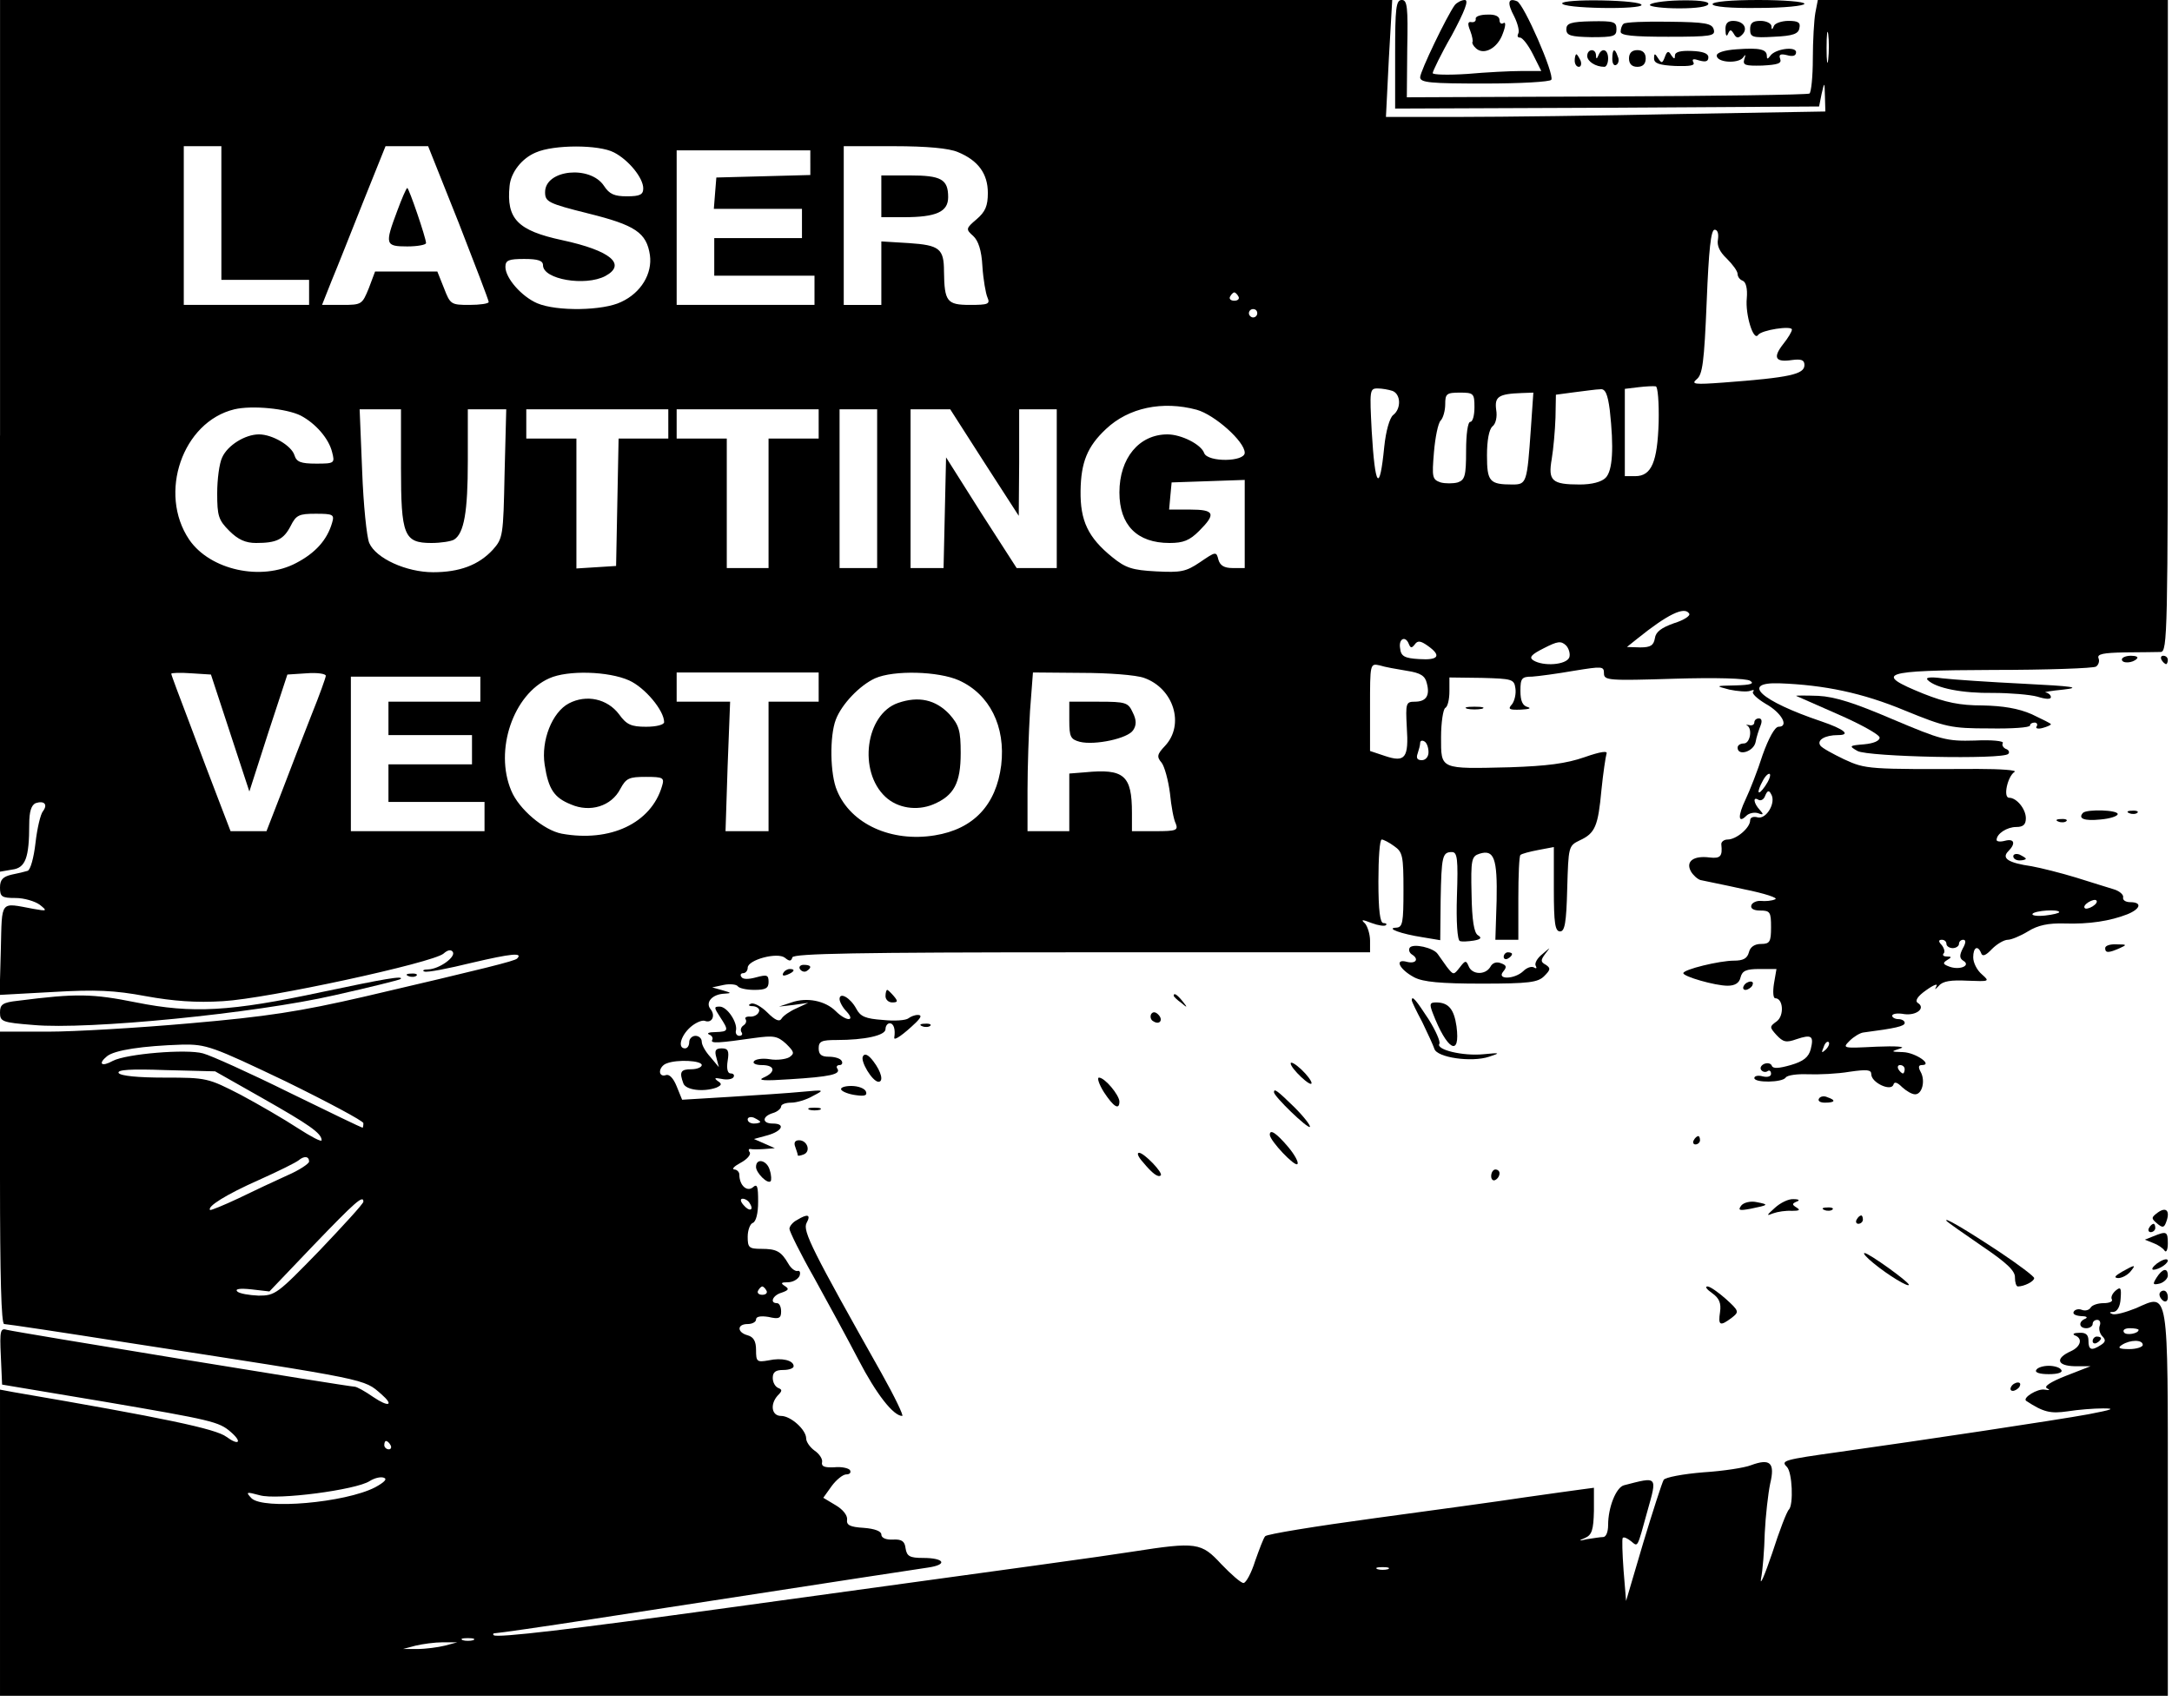 <?xml version="1.0" standalone="no"?>
<!DOCTYPE svg PUBLIC "-//W3C//DTD SVG 20010904//EN"
 "http://www.w3.org/TR/2001/REC-SVG-20010904/DTD/svg10.dtd">
<svg version="1.0" xmlns="http://www.w3.org/2000/svg"
 width="520pt" height="409pt" viewBox="0 0 520 409"
 preserveAspectRatio="xMidYMid meet">

<g transform="translate(0,409) scale(0.1,-0.1)"
fill="#000000" stroke="none">
<path d="M0 3047 l0 -1044 29 5 c32 4 41 28 41 109 0 30 5 45 15 50 21 7 30
-3 18 -19 -6 -7 -14 -41 -18 -76 -4 -35 -12 -65 -19 -67 -6 -2 -23 -6 -38 -9
-21 -5 -28 -12 -28 -31 0 -22 4 -25 38 -25 20 0 46 -8 57 -16 19 -15 18 -16
-15 -10 -81 15 -75 23 -78 -97 l-3 -109 128 7 c102 6 147 4 222 -10 66 -12
121 -16 185 -12 106 6 503 92 528 114 10 9 18 10 22 4 8 -12 -32 -41 -59 -42
-11 0 -15 -3 -9 -5 6 -3 57 7 114 21 94 22 123 25 108 10 -6 -6 -74 -23 -365
-91 -156 -36 -234 -48 -418 -64 -124 -11 -277 -20 -340 -20 l-115 0 0 -350 c0
-236 3 -350 10 -350 6 0 140 -20 298 -45 583 -90 562 -86 605 -123 31 -27 18
-32 -19 -7 -20 14 -40 25 -45 25 -15 0 -814 131 -832 136 -16 5 -18 -1 -15
-63 l3 -68 245 -41 c258 -44 274 -48 302 -72 29 -25 20 -34 -10 -12 -25 19
-148 45 -510 107 l-32 6 0 -367 0 -366 2595 0 2595 0 0 457 c0 525 3 506 -76
471 -25 -10 -50 -17 -57 -14 -8 3 -7 5 3 5 9 1 16 13 17 32 2 26 0 29 -12 19
-8 -7 -12 -16 -9 -21 3 -5 -6 -9 -20 -9 -14 0 -28 -5 -31 -11 -4 -6 -13 -8
-21 -5 -7 3 -16 1 -19 -4 -4 -6 4 -10 17 -11 13 0 17 -3 11 -6 -18 -7 -16 -23
2 -23 8 0 15 5 15 10 0 6 5 10 11 10 6 0 9 -6 6 -14 -3 -7 0 -19 6 -25 9 -9 8
-14 -3 -21 -23 -15 -30 -12 -30 10 0 14 -6 20 -22 19 -13 0 -17 -3 -11 -6 20
-7 15 -27 -9 -38 -38 -17 -34 -35 9 -36 l38 0 -59 -23 c-38 -15 -54 -26 -45
-30 8 -4 6 -5 -6 -3 -17 3 -54 -20 -44 -27 41 -27 58 -31 99 -25 25 4 63 7 85
7 31 0 22 -3 -35 -14 -76 -14 -396 -62 -595 -90 -136 -19 -142 -21 -127 -36
13 -13 16 -90 5 -102 -5 -4 -23 -51 -40 -104 -18 -53 -30 -81 -27 -62 4 19 8
69 9 110 2 41 8 94 13 118 12 50 0 61 -46 44 -15 -6 -66 -14 -114 -17 -49 -4
-91 -12 -95 -18 -4 -7 -26 -75 -49 -151 l-41 -139 -6 73 c-3 41 -4 76 -2 78 3
3 11 -1 20 -8 17 -14 14 -18 39 72 24 85 25 83 -56 62 -19 -5 -38 -53 -38 -95
0 -17 -5 -29 -12 -29 -7 0 -24 -3 -38 -5 -21 -5 -22 -4 -5 3 16 7 20 19 21 65
l0 55 -30 -4 c-17 -2 -78 -11 -136 -19 -58 -9 -220 -31 -360 -50 -140 -19
-257 -38 -261 -43 -4 -4 -14 -31 -24 -59 -9 -29 -22 -53 -28 -53 -6 0 -29 20
-53 45 -48 52 -59 54 -213 30 -90 -14 -217 -31 -966 -134 -377 -52 -556 -73
-563 -66 -3 3 -1 5 5 5 6 0 111 15 234 34 668 103 767 118 801 123 48 7 39 23
-12 23 -32 0 -39 4 -42 23 -2 17 -9 22 -30 21 -17 -1 -28 4 -28 12 0 8 -16 14
-42 16 -34 2 -42 7 -40 20 1 10 -10 24 -27 34 l-30 18 20 28 c11 15 27 28 35
28 8 0 12 4 9 10 -3 5 -21 9 -38 7 -23 -1 -31 2 -29 12 2 7 -6 20 -18 28 -11
8 -20 21 -20 29 0 21 -37 54 -60 54 -23 0 -27 28 -8 49 11 11 11 14 1 18 -7 3
-13 13 -13 24 0 14 7 19 25 19 14 0 25 4 25 9 0 14 -28 21 -60 14 -28 -5 -30
-3 -30 25 0 21 -6 31 -20 35 -26 7 -26 27 0 27 11 0 20 5 20 11 0 7 11 9 30 6
25 -6 30 -3 30 13 0 11 -4 20 -10 20 -18 0 -10 19 11 25 17 6 19 9 8 16 -11 7
-9 9 7 9 12 0 24 7 28 15 3 8 1 14 -5 12 -6 -1 -16 7 -22 18 -17 29 -28 35
-64 35 -30 0 -33 3 -33 29 0 16 6 31 12 33 8 3 13 23 13 51 0 37 -2 44 -13 34
-14 -11 -32 5 -32 31 0 6 -6 12 -12 12 -7 1 0 8 15 16 15 8 25 19 22 25 -4 5
-3 9 2 8 4 -1 19 -1 33 0 l25 2 -25 11 -25 11 33 9 c35 10 43 28 12 28 -26 0
-26 17 0 25 11 3 20 11 20 16 0 5 11 9 24 9 13 0 37 7 52 16 29 15 28 15 -26
10 -30 -3 -107 -8 -171 -12 l-116 -7 -13 32 c-8 20 -18 30 -26 27 -8 -3 -14 1
-14 8 0 8 7 17 16 20 25 10 84 7 84 -4 0 -5 -11 -10 -25 -10 -26 0 -29 -7 -19
-34 6 -16 48 -21 79 -10 13 6 14 9 3 16 -9 7 -7 8 9 5 13 -3 26 -1 29 4 3 5 0
9 -7 9 -7 0 -10 11 -7 30 4 24 1 30 -14 30 -15 0 -18 -5 -13 -22 l6 -23 -20
24 c-12 13 -21 29 -21 37 0 8 -7 14 -15 14 -8 0 -15 -7 -15 -15 0 -8 -4 -15
-10 -15 -18 0 -11 29 12 50 12 11 28 18 35 16 17 -7 27 12 14 28 -13 16 4 36
34 37 17 1 16 2 -5 8 l-25 7 28 6 c15 3 30 1 33 -3 3 -5 21 -9 40 -9 27 0 34
4 34 19 0 17 -4 18 -30 11 -18 -5 -32 -5 -35 1 -4 5 -1 9 4 9 6 0 11 6 11 13
0 19 71 38 89 24 11 -9 15 -9 18 1 4 9 151 12 694 12 l689 0 0 28 c0 15 -6 34
-12 41 -11 10 -7 10 16 1 16 -6 31 -8 34 -5 3 3 0 5 -6 5 -8 0 -12 30 -12 100
0 55 3 100 8 100 4 0 18 -7 30 -16 20 -14 22 -23 22 -105 0 -78 -2 -89 -17
-90 -27 -1 11 -15 63 -23 l42 -7 1 97 c2 104 4 114 27 114 13 0 15 -17 12
-105 -2 -61 1 -106 7 -108 5 -2 20 -1 33 1 18 3 20 7 10 13 -9 6 -14 35 -15
98 -2 83 0 91 19 97 35 11 43 -11 41 -112 l-3 -94 28 0 27 0 0 99 c0 55 2 102
5 104 3 3 22 8 43 12 l37 7 0 -101 c0 -82 3 -101 15 -101 11 0 15 20 17 102 3
101 3 103 30 116 37 17 44 34 52 121 4 40 10 79 12 86 4 8 -13 6 -53 -8 -43
-15 -89 -21 -178 -24 -169 -4 -165 -6 -165 72 0 35 5 67 10 70 6 3 10 21 10
40 l0 33 78 -1 c72 -2 77 -3 80 -25 2 -13 -2 -30 -8 -38 -11 -12 -7 -14 21
-13 19 1 26 3 17 6 -13 3 -18 15 -18 39 0 30 3 34 28 34 15 1 60 7 100 14 68
11 72 11 72 -6 0 -17 10 -18 168 -13 99 3 173 1 182 -5 11 -7 1 -10 -35 -11
-49 -1 -49 -1 -15 -10 19 -4 42 -6 50 -3 8 3 11 2 7 -2 -4 -4 10 -17 30 -29
38 -21 57 -55 31 -55 -9 0 -24 -28 -38 -67 -12 -38 -31 -86 -41 -107 -19 -40
-18 -59 2 -39 6 6 19 9 28 6 13 -5 14 -3 4 8 -15 16 -17 33 -3 24 6 -3 13 1
16 10 5 12 9 14 14 4 13 -20 -11 -61 -32 -56 -10 3 -18 0 -18 -7 0 -18 -33
-46 -54 -46 -9 0 -16 -6 -15 -12 3 -28 -2 -34 -28 -31 -38 5 -58 -9 -45 -33 5
-9 16 -19 23 -21 8 -2 55 -11 104 -22 50 -10 83 -21 75 -24 -8 -4 -24 -5 -34
-4 -10 1 -21 -4 -23 -10 -3 -8 5 -13 21 -13 24 0 26 -4 26 -40 0 -35 -3 -40
-24 -40 -15 0 -26 -7 -29 -20 -4 -15 -14 -20 -36 -20 -34 0 -121 -21 -121 -30
0 -8 76 -30 106 -30 17 0 28 6 31 20 4 16 14 20 45 20 l41 0 -6 -35 c-3 -19
-2 -35 3 -35 19 0 22 -41 4 -55 -18 -13 -18 -14 -1 -33 16 -17 23 -19 48 -10
36 12 42 8 34 -24 -5 -19 -17 -29 -48 -38 -28 -8 -42 -9 -45 -2 -2 6 -10 8
-18 5 -7 -3 -11 -9 -8 -14 3 -5 10 -7 15 -4 5 4 9 1 9 -6 0 -6 -8 -9 -20 -6
-11 3 -20 1 -20 -4 0 -12 67 -11 75 1 4 6 28 9 53 8 26 -1 71 1 100 6 42 6 52
5 52 -6 0 -20 47 -42 53 -25 2 8 9 6 21 -6 10 -9 23 -17 31 -17 17 0 25 33 13
54 -6 11 -5 16 3 16 28 0 -15 30 -45 31 -30 1 -30 1 -6 9 14 4 -10 6 -58 4
-80 -4 -82 -4 -64 14 10 10 25 19 33 20 77 10 99 15 99 23 0 5 -7 9 -15 9 -8
0 -15 4 -15 8 0 5 13 7 29 4 30 -4 52 15 32 27 -7 5 0 16 20 30 18 13 29 17
25 10 -5 -10 -4 -9 6 1 9 11 29 14 68 12 53 -2 54 -2 35 15 -12 10 -21 28 -21
41 0 24 11 30 19 10 3 -9 11 -6 26 10 12 12 29 22 38 22 8 0 30 9 48 20 24 15
49 20 87 19 60 -2 110 6 151 22 32 13 36 29 7 29 -11 0 -19 5 -17 12 1 6 -9
15 -23 19 -14 4 -54 17 -90 28 -36 11 -84 23 -106 27 -56 8 -73 19 -56 36 18
18 15 31 -8 25 -11 -3 -20 -2 -20 2 0 15 25 31 47 31 17 0 23 6 23 21 0 22
-22 49 -40 49 -15 0 -4 51 13 62 7 4 -33 7 -88 7 -263 -1 -268 -1 -320 23 -27
13 -53 27 -57 33 -9 13 11 25 42 25 32 0 16 14 -40 33 -145 49 -194 94 -100
91 108 -4 199 -23 300 -65 98 -40 111 -43 202 -43 54 -1 98 2 98 7 0 4 5 7 11
7 5 0 8 -4 5 -9 -4 -5 3 -7 14 -4 11 3 20 7 20 9 0 2 -21 12 -46 24 -32 14
-69 20 -118 21 -54 0 -88 7 -141 28 -121 49 -101 56 166 57 130 0 241 4 247 8
6 4 9 13 6 20 -4 10 11 13 63 14 37 0 76 1 86 1 16 1 17 45 17 781 l0 780
-419 0 -419 0 -6 -31 c-3 -17 -6 -67 -6 -110 0 -43 -4 -80 -8 -83 -5 -3 -223
-6 -486 -7 l-478 -2 1 117 c2 99 0 116 -13 116 -14 0 -16 -19 -16 -130 l0
-130 507 2 508 3 6 30 c7 30 7 30 8 -6 l1 -36 -347 -6 c-190 -4 -427 -7 -526
-7 l-179 0 7 140 8 140 -1667 0 -1666 0 0 -1043z m4377 901 c-2 -18 -4 -6 -4
27 0 33 2 48 4 33 2 -15 2 -42 0 -60z m-3847 -368 l0 -160 105 0 105 0 0 -30
0 -30 -150 0 -150 0 0 190 0 190 45 0 45 0 0 -160z m568 -23 c39 -100 72 -186
72 -190 0 -4 -21 -7 -46 -7 -44 0 -46 1 -61 40 l-16 40 -74 0 -75 0 -15 -40
c-16 -39 -17 -40 -64 -40 l-48 0 23 58 c13 31 47 117 76 190 l53 132 51 0 51
0 73 -183z m372 168 c35 -18 70 -61 70 -86 0 -15 -8 -19 -39 -19 -30 0 -42 5
-55 25 -33 50 -141 39 -141 -15 0 -23 7 -27 103 -51 113 -28 140 -46 148 -100
6 -44 -21 -90 -69 -112 -43 -21 -154 -23 -201 -3 -37 16 -76 60 -76 87 0 16 8
19 45 19 33 0 45 -4 45 -15 0 -34 101 -51 149 -26 52 28 13 61 -103 86 -107
23 -134 51 -126 130 3 32 29 66 63 80 43 19 151 19 187 0z m823 1 c49 -20 72
-52 72 -98 0 -31 -6 -45 -27 -63 -26 -22 -26 -24 -8 -40 12 -11 20 -34 22 -73
2 -31 8 -65 12 -74 7 -16 2 -18 -42 -18 -55 0 -61 8 -62 80 0 55 -11 63 -84
68 l-66 4 0 -76 0 -76 -45 0 -45 0 0 190 0 190 120 0 c79 0 132 -5 153 -14z
m-353 -26 l0 -29 -112 -3 -113 -3 -3 -37 -3 -38 105 0 106 0 0 -35 0 -35 -105
0 -105 0 0 -45 0 -45 120 0 120 0 0 -35 0 -35 -165 0 -165 0 0 185 0 185 160
0 160 0 0 -30z m2173 -183 c-3 -15 4 -30 21 -46 14 -14 26 -30 26 -37 0 -7 6
-14 12 -16 8 -3 12 -19 10 -42 -4 -39 16 -104 27 -88 8 12 81 23 81 13 0 -5
-9 -20 -21 -35 -25 -32 -19 -44 21 -38 23 3 30 0 30 -12 0 -22 -34 -30 -195
-42 -68 -5 -77 -4 -63 8 14 11 18 40 24 186 5 124 10 172 19 172 7 0 10 -9 8
-23z m-1148 -137 c3 -5 -1 -10 -10 -10 -9 0 -13 5 -10 10 3 6 8 10 10 10 2 0
7 -4 10 -10z m45 -40 c0 -5 -4 -10 -10 -10 -5 0 -10 5 -10 10 0 6 5 10 10 10
6 0 10 -4 10 -10z m961 -261 c-3 -95 -17 -129 -56 -129 l-25 0 0 104 0 105 33
4 c17 2 36 3 41 2 5 0 8 -39 7 -86z m-637 75 c20 -8 21 -43 1 -58 -8 -7 -17
-37 -21 -76 -11 -112 -22 -98 -30 38 -5 97 -5 102 14 102 11 0 27 -3 36 -6z
m520 -46 c10 -90 7 -145 -10 -162 -10 -10 -33 -16 -62 -16 -67 0 -76 9 -67 61
4 24 8 69 9 99 l1 55 45 6 c25 3 52 7 61 7 12 2 18 -11 23 -50z m-324 7 c0
-19 -4 -35 -10 -35 -6 0 -10 -30 -10 -69 0 -61 -3 -70 -20 -76 -11 -3 -30 -3
-41 0 -20 7 -21 12 -16 72 3 36 10 70 16 76 6 6 11 24 11 39 0 25 3 28 35 28
33 0 35 -2 35 -35z m135 -52 c-9 -129 -10 -133 -44 -133 -55 0 -61 7 -61 70 0
36 5 62 13 69 8 6 12 23 9 40 -4 31 5 38 61 40 l28 1 -6 -87z m-2945 32 c36
-19 67 -55 75 -87 7 -27 6 -28 -38 -28 -37 0 -47 4 -52 20 -7 23 -53 50 -85
50 -33 0 -75 -26 -88 -55 -7 -14 -12 -53 -12 -86 0 -54 3 -64 29 -90 21 -21
39 -29 64 -29 49 0 66 8 83 41 13 26 20 29 60 29 42 0 45 -2 39 -22 -12 -41
-40 -72 -86 -96 -83 -44 -206 -17 -256 56 -75 111 -16 282 108 312 42 10 125
2 159 -15z m2145 14 c43 -12 115 -76 115 -103 0 -22 -88 -23 -97 -1 -7 21 -55
45 -88 45 -68 0 -115 -57 -115 -139 0 -78 42 -121 120 -121 33 0 48 6 71 29
41 41 37 51 -22 51 l-50 0 3 33 3 32 88 3 87 3 0 -106 0 -105 -29 0 c-20 0
-30 6 -34 20 -5 20 -6 20 -44 -6 -34 -23 -46 -25 -105 -22 -57 3 -73 8 -105
34 -58 47 -77 87 -76 159 1 68 16 106 61 148 54 51 135 68 217 46z m-1905
-137 c0 -164 7 -182 73 -182 23 0 47 4 54 8 24 15 33 66 33 188 l0 124 46 0
46 0 -4 -154 c-3 -149 -4 -155 -28 -182 -34 -37 -80 -54 -143 -54 -64 0 -137
33 -153 70 -6 14 -14 91 -17 173 l-6 147 49 0 50 0 0 -138z m640 103 l0 -35
-60 0 -59 0 -3 -152 -3 -153 -47 -3 -48 -3 0 155 0 156 -60 0 -60 0 0 35 0 35
170 0 170 0 0 -35z m360 0 l0 -35 -60 0 -60 0 0 -155 0 -155 -50 0 -50 0 0
155 0 155 -60 0 -60 0 0 35 0 35 170 0 170 0 0 -35z m140 -155 l0 -190 -45 0
-45 0 0 190 0 190 45 0 45 0 0 -190z m257 62 l82 -127 1 128 0 127 45 0 45 0
0 -190 0 -190 -48 0 -48 0 -85 132 -84 133 -3 -133 -3 -132 -39 0 -40 0 0 190
0 190 48 0 47 0 82 -128z m1687 -361 c4 -5 -13 -16 -36 -23 -31 -11 -44 -21
-46 -36 -3 -17 -10 -22 -35 -22 l-32 1 25 20 c72 58 113 78 124 60z m-671 -73
c4 -10 7 -10 14 -1 7 10 14 9 31 -3 34 -24 26 -35 -20 -32 -36 2 -44 7 -46 26
-4 23 13 31 21 10z m384 -32 c-7 -18 -62 -22 -86 -7 -11 7 -5 14 25 29 33 17
41 18 53 7 7 -7 11 -21 8 -29z m-389 -32 c33 -5 44 -12 48 -30 8 -30 -2 -44
-29 -44 -21 0 -22 -4 -19 -61 5 -74 -4 -85 -52 -69 l-36 12 0 105 c0 104 0
105 23 100 12 -4 41 -9 65 -13z m-2817 -149 l46 -140 45 140 46 140 46 3 c25
2 46 -1 46 -6 0 -4 -15 -46 -34 -93 -18 -46 -50 -128 -70 -181 l-38 -98 -43 0
-43 0 -28 73 c-15 39 -47 123 -70 185 -24 63 -44 116 -44 119 0 2 21 3 48 1
l47 -3 46 -140z m955 126 c38 -17 84 -72 84 -100 0 -6 -18 -11 -43 -11 -36 0
-47 5 -65 30 -28 37 -78 48 -120 26 -40 -21 -67 -89 -58 -147 9 -59 23 -79 63
-95 46 -20 97 -4 118 37 14 26 21 29 61 29 42 0 45 -2 39 -22 -26 -89 -124
-135 -240 -114 -43 8 -103 59 -121 103 -41 97 5 231 91 269 44 20 142 17 191
-5z m454 -16 l0 -35 -60 0 -60 0 0 -155 0 -155 -51 0 -52 0 5 155 6 155 -64 0
-64 0 0 35 0 35 170 0 170 0 0 -35z m336 16 c73 -33 112 -110 101 -203 -12
-95 -66 -153 -159 -168 -104 -17 -201 27 -234 107 -17 39 -18 131 -3 170 14
37 57 82 94 99 45 20 152 17 201 -5z m443 6 c71 -25 98 -112 50 -163 -19 -20
-20 -26 -8 -40 7 -9 16 -42 20 -73 3 -31 9 -64 14 -73 6 -16 1 -18 -49 -18
l-56 0 0 44 c0 90 -19 106 -112 97 l-38 -3 0 -69 0 -69 -50 0 -50 0 0 98 c0
55 3 140 6 190 l7 92 116 -1 c64 0 131 -5 150 -12z m-1589 -27 l0 -30 -110 0
-110 0 0 -40 0 -40 100 0 100 0 0 -35 0 -35 -100 0 -100 0 0 -45 0 -45 115 0
115 0 0 -35 0 -35 -160 0 -160 0 0 185 0 185 155 0 155 0 0 -30z m2270 -151
c0 -11 -7 -19 -16 -19 -11 0 -14 5 -10 16 3 9 6 20 6 25 0 6 5 7 10 4 6 -3 10
-15 10 -26z m806 -81 c-18 -26 -22 -17 -5 14 6 11 13 17 16 15 3 -3 -2 -16
-11 -29z m784 -288 c-8 -5 -17 -7 -19 -4 -3 3 1 9 9 14 8 5 17 7 19 4 3 -3 -1
-9 -9 -14z m-80 -14 c0 -2 -15 -6 -34 -8 -19 -2 -32 0 -30 4 5 8 64 12 64 4z
m-270 -76 c0 -5 7 -10 15 -10 8 0 15 5 15 10 0 6 5 10 10 10 7 0 7 -7 -1 -21
-8 -16 -8 -23 1 -29 19 -11 -6 -23 -31 -15 -17 6 -19 9 -8 16 12 7 12 9 0 9
-8 0 -11 3 -8 7 4 3 2 12 -4 20 -9 9 -8 13 0 13 6 0 11 -4 11 -10z m-289 -253
c-10 -9 -11 -8 -5 6 3 10 9 15 12 12 3 -3 0 -11 -7 -18z m-3687 -76 c102 -50
186 -95 186 -100 0 -6 -1 -11 -2 -11 -2 0 -81 38 -175 84 -95 47 -188 89 -207
94 -39 11 -184 -1 -216 -18 -27 -15 -36 -7 -14 11 18 15 86 25 180 28 58 1 72
-4 248 -88z m3876 29 c0 -5 -2 -10 -4 -10 -3 0 -8 5 -11 10 -3 6 -1 10 4 10 6
0 11 -4 11 -10z m-3932 -69 c111 -63 142 -84 142 -101 0 -5 -26 9 -57 29 -32
21 -94 57 -137 80 -78 40 -81 41 -182 41 -63 0 -105 4 -110 11 -4 8 29 10 112
7 l119 -3 113 -64z m1192 -57 c0 -2 -7 -4 -15 -4 -8 0 -15 4 -15 10 0 5 7 7
15 4 8 -4 15 -8 15 -10z m-1080 -95 c0 -5 -24 -21 -52 -33 -29 -13 -82 -38
-117 -55 -36 -17 -66 -29 -68 -28 -8 8 38 37 117 72 47 21 89 42 95 47 13 11
25 10 25 -3z m130 -96 c0 -5 -48 -57 -105 -117 -101 -104 -106 -108 -146 -108
-23 1 -46 5 -51 10 -6 6 6 8 34 5 l43 -5 105 110 c100 104 120 122 120 105z
m925 -4 c11 -17 -1 -21 -15 -4 -8 9 -8 15 -2 15 6 0 14 -5 17 -11z m40 -209
c3 -5 -1 -10 -10 -10 -9 0 -13 5 -10 10 3 6 8 10 10 10 2 0 7 -4 10 -10z
m3285 -94 c0 -9 -30 -14 -35 -6 -4 6 3 10 14 10 12 0 21 -2 21 -4z m10 -36 c0
-5 -15 -10 -32 -10 -25 0 -29 3 -18 10 20 13 50 13 50 0z m-4195 -240 c3 -5 1
-10 -4 -10 -6 0 -11 5 -11 10 0 6 2 10 4 10 3 0 8 -4 11 -10z m-37 -101 c-72
-37 -268 -54 -296 -26 -14 15 -13 16 20 7 42 -12 231 13 263 34 11 7 26 11 34
8 9 -3 1 -11 -21 -23z m2425 -196 c-7 -2 -19 -2 -25 0 -7 3 -2 5 12 5 14 0 19
-2 13 -5z m-2190 -170 c-7 -2 -19 -2 -25 0 -7 3 -2 5 12 5 14 0 19 -2 13 -5z
m-68 -13 c-16 -4 -46 -8 -65 -8 l-35 0 30 8 c17 4 46 8 65 8 l35 0 -30 -8z"/>
<path d="M951 3585 c-30 -80 -29 -85 24 -85 25 0 45 4 45 8 0 12 -41 132 -45
132 -2 0 -13 -25 -24 -55z"/>
<path d="M2110 3620 l0 -50 54 0 c78 0 106 13 106 48 0 43 -17 52 -92 52 l-68
0 0 -50z"/>
<path d="M2150 2407 c-78 -27 -96 -164 -30 -225 29 -27 75 -34 114 -18 50 21
66 51 66 123 0 54 -4 67 -27 93 -33 35 -74 44 -123 27z"/>
<path d="M2560 2365 c0 -39 3 -45 25 -51 36 -9 116 8 128 28 8 12 8 24 -1 42
-11 24 -16 26 -82 26 l-70 0 0 -45z"/>
<path d="M3483 4078 c-19 -26 -83 -159 -83 -173 0 -13 25 -15 154 -15 85 0
157 4 160 9 8 13 -66 182 -82 188 -22 9 -24 -4 -7 -36 9 -18 13 -36 10 -41 -3
-6 -2 -10 4 -10 6 0 20 -18 31 -40 l20 -40 -47 0 c-27 0 -85 -3 -130 -7 -46
-3 -83 -2 -83 2 0 4 20 46 46 91 31 58 41 84 31 84 -8 0 -19 -6 -24 -12z"/>
<path d="M3740 4082 c0 -6 43 -10 95 -11 52 -1 95 2 95 7 0 6 -43 10 -95 11
-53 1 -95 -2 -95 -7z"/>
<path d="M3950 4078 c0 -4 32 -8 70 -8 42 0 70 4 70 11 0 6 -26 9 -70 8 -38
-1 -70 -6 -70 -11z"/>
<path d="M4100 4080 c0 -6 43 -10 110 -9 61 0 110 5 110 10 0 5 -49 9 -110 9
-66 0 -110 -4 -110 -10z"/>
<path d="M3533 4045 c1 -5 -3 -9 -10 -8 -9 2 -10 -4 -3 -21 5 -13 7 -26 5 -27
-1 -2 2 -9 9 -15 19 -17 52 1 64 36 7 18 7 28 2 25 -6 -4 -10 0 -10 7 0 9 -11
14 -29 13 -16 0 -29 -4 -28 -10z"/>
<path d="M3750 4020 c0 -15 10 -18 60 -19 53 0 60 2 60 19 0 18 -6 20 -60 19
-50 -1 -60 -5 -60 -19z"/>
<path d="M3887 4033 c-4 -3 -7 -12 -7 -19 0 -9 29 -12 114 -12 103 0 113 2
109 17 -4 15 -19 18 -107 19 -56 1 -106 -1 -109 -5z"/>
<path d="M4131 4018 c0 -13 3 -17 6 -9 5 11 7 11 14 0 6 -11 11 -11 20 -2 15
15 3 33 -22 33 -13 0 -19 -7 -18 -22z"/>
<path d="M4190 4020 c0 -19 5 -21 57 -18 46 2 59 7 61 21 3 13 -3 17 -26 17
-17 0 -33 -6 -35 -12 -4 -10 -6 -10 -6 0 -1 6 -12 12 -26 12 -19 0 -25 -5 -25
-20z"/>
<path d="M4158 3972 c-30 -2 -48 -8 -48 -15 0 -17 51 -20 63 -5 6 9 7 8 3 -4
-4 -14 2 -16 43 -15 37 2 47 5 43 16 -4 10 0 13 16 9 14 -4 22 -2 22 7 0 15
-51 8 -62 -9 -6 -8 -8 -8 -8 0 0 16 -17 20 -72 16z"/>
<path d="M3800 3956 c0 -13 20 -26 41 -26 5 0 9 9 9 20 0 22 -15 27 -23 8 -4
-10 -6 -10 -6 0 -1 17 -21 15 -21 -2z"/>
<path d="M3860 3949 c0 -11 4 -18 10 -14 5 3 7 12 3 20 -7 21 -13 19 -13 -6z"/>
<path d="M3900 3950 c0 -13 7 -20 20 -20 13 0 20 7 20 20 0 13 -7 20 -20 20
-13 0 -20 -7 -20 -20z"/>
<path d="M3986 3954 c-6 -16 -8 -16 -16 -4 -8 13 -10 13 -10 0 0 -12 13 -16
51 -18 35 -1 48 1 43 9 -4 8 0 9 15 4 15 -4 21 -2 21 8 0 9 -13 14 -40 15 -26
1 -40 -2 -40 -11 0 -9 -2 -9 -9 1 -6 11 -10 10 -15 -4z"/>
<path d="M3770 3945 c0 -8 4 -15 10 -15 5 0 7 7 4 15 -4 8 -8 15 -10 15 -2 0
-4 -7 -4 -15z"/>
<path d="M5080 2511 c0 -10 26 -9 36 2 4 4 -2 7 -14 7 -12 0 -22 -4 -22 -9z"/>
<path d="M5175 2510 c3 -5 8 -10 11 -10 2 0 4 5 4 10 0 6 -5 10 -11 10 -5 0
-7 -4 -4 -10z"/>
<path d="M4615 2462 c20 -20 84 -32 156 -31 41 0 89 -4 107 -9 19 -6 32 -7 32
-1 0 5 -6 10 -12 11 -7 1 12 4 42 7 44 5 24 8 -95 14 -82 4 -170 10 -195 13
-29 4 -41 2 -35 -4z"/>
<path d="M4300 2424 c0 0 45 -20 100 -44 55 -24 100 -49 100 -56 0 -8 -15 -14
-37 -16 -36 -3 -37 -4 -16 -16 25 -14 348 -21 361 -7 4 4 1 10 -6 12 -6 3 -10
9 -7 14 3 5 -27 8 -67 6 -68 -2 -81 2 -197 51 -91 39 -138 54 -178 56 -29 1
-53 1 -53 0z"/>
<path d="M3513 2393 c9 -2 25 -2 35 0 9 3 1 5 -18 5 -19 0 -27 -2 -17 -5z"/>
<path d="M4200 2360 c0 -5 -6 -8 -12 -6 -7 1 -10 1 -5 -1 13 -8 7 -43 -8 -43
-8 0 -15 -4 -15 -10 0 -21 38 -10 43 13 2 12 8 30 12 40 4 10 3 17 -4 17 -6 0
-11 -4 -11 -10z"/>
<path d="M4987 2144 c-13 -14 3 -20 42 -16 23 2 41 8 41 13 0 10 -73 12 -83 3z"/>
<path d="M5098 2143 c7 -3 16 -2 19 1 4 3 -2 6 -13 5 -11 0 -14 -3 -6 -6z"/>
<path d="M4928 2123 c7 -3 16 -2 19 1 4 3 -2 6 -13 5 -11 0 -14 -3 -6 -6z"/>
<path d="M4820 2040 c0 -6 7 -10 15 -10 8 0 15 2 15 4 0 2 -7 6 -15 10 -8 3
-15 1 -15 -4z"/>
<path d="M3375 1821 c-3 -5 -1 -12 5 -16 18 -11 10 -23 -11 -18 -32 9 -19 -18
17 -37 21 -11 63 -15 161 -15 114 0 135 3 150 18 15 15 16 19 4 27 -13 7 -13
11 -1 27 13 17 13 16 -7 -1 -13 -10 -20 -23 -16 -29 3 -5 1 -7 -5 -3 -6 3 -17
-1 -25 -9 -21 -20 -65 -21 -48 -1 9 11 8 15 -6 20 -10 4 -20 1 -25 -9 -12 -20
-44 -19 -52 2 -6 14 -8 14 -21 -3 -15 -19 -15 -19 -31 1 -8 11 -18 25 -22 31
-10 15 -59 26 -67 15z"/>
<path d="M5040 1820 c0 -12 8 -12 35 0 18 8 17 9 -7 9 -16 1 -28 -3 -28 -9z"/>
<path d="M3600 1799 c0 -5 5 -7 10 -4 6 3 10 8 10 11 0 2 -4 4 -10 4 -5 0 -10
-5 -10 -11z"/>
<path d="M1915 1770 c4 -6 11 -8 16 -5 14 9 11 15 -7 15 -8 0 -12 -5 -9 -10z"/>
<path d="M1875 1760 c-3 -6 1 -7 9 -4 18 7 21 14 7 14 -6 0 -13 -4 -16 -10z"/>
<path d="M978 1753 c7 -3 16 -2 19 1 4 3 -2 6 -13 5 -11 0 -14 -3 -6 -6z"/>
<path d="M771 1715 c-220 -47 -310 -52 -445 -25 -105 21 -142 22 -283 4 -37
-4 -43 -9 -43 -28 0 -22 5 -24 80 -30 131 -12 532 28 720 71 85 19 157 37 159
39 9 9 -41 0 -188 -31z"/>
<path d="M4175 1730 c-3 -5 -2 -10 4 -10 5 0 13 5 16 10 3 6 2 10 -4 10 -5 0
-13 -4 -16 -10z"/>
<path d="M2120 1705 c0 -8 7 -15 16 -15 14 0 14 3 4 15 -7 8 -14 15 -16 15 -2
0 -4 -7 -4 -15z"/>
<path d="M2010 1698 c0 -6 7 -20 17 -30 22 -24 -1 -24 -26 1 -25 25 -69 34
-106 21 l-30 -10 35 4 35 5 -28 -13 c-16 -7 -32 -18 -36 -25 -5 -8 -15 -4 -34
15 -14 14 -32 24 -39 21 -8 -3 -6 -6 5 -6 10 -1 17 -7 14 -13 -2 -7 -11 -12
-20 -12 -9 1 -15 -2 -12 -6 3 -5 1 -11 -5 -15 -6 -4 -8 -11 -5 -16 4 -5 1 -9
-5 -9 -6 0 -10 6 -8 13 4 19 -21 57 -39 57 -14 0 -14 -2 1 -25 21 -32 21 -35
-11 -36 -16 0 -22 -3 -15 -6 6 -2 10 -8 7 -13 -5 -9 18 -7 102 5 45 6 54 5 75
-14 19 -19 21 -23 8 -32 -8 -5 -30 -8 -47 -5 -18 3 -35 0 -38 -5 -4 -5 5 -9
19 -9 32 0 34 -17 4 -30 -16 -7 3 -8 62 -4 98 6 123 12 115 25 -4 5 -1 9 5 9
6 0 8 5 5 10 -3 6 -17 10 -31 10 -17 0 -24 5 -24 20 0 17 7 20 43 20 68 0 117
11 117 26 0 8 5 14 10 14 10 0 14 -15 11 -34 -2 -10 23 8 52 36 13 13 14 18 4
18 -7 0 -17 -4 -22 -8 -6 -5 -33 -7 -61 -4 -42 3 -54 8 -64 27 -14 26 -40 41
-40 23z"/>
<path d="M2810 1706 c0 -2 8 -10 18 -17 15 -13 16 -12 3 4 -13 16 -21 21 -21
13z"/>
<path d="M3380 1695 c0 -3 11 -26 25 -52 13 -27 26 -55 29 -64 6 -21 89 -33
131 -19 28 9 27 10 -13 6 -50 -5 -115 11 -106 25 3 5 -9 32 -26 59 -30 46 -40
58 -40 45z"/>
<path d="M3430 1665 c34 -89 67 -108 57 -32 -6 41 -19 57 -49 57 -15 0 -16 -4
-8 -25z"/>
<path d="M2756 1662 c-3 -6 -1 -14 5 -17 15 -10 25 3 12 16 -7 7 -13 7 -17 1z"/>
<path d="M2208 1633 c7 -3 16 -2 19 1 4 3 -2 6 -13 5 -11 0 -14 -3 -6 -6z"/>
<path d="M2066 1561 c-7 -11 22 -60 37 -61 13 0 7 24 -12 49 -12 16 -21 20
-25 12z"/>
<path d="M3090 1544 c0 -12 50 -59 50 -47 0 5 -11 20 -25 33 -14 13 -25 19
-25 14z"/>
<path d="M2643 1475 c23 -35 37 -44 37 -22 -1 16 -35 57 -49 57 -5 0 0 -16 12
-35z"/>
<path d="M2014 1481 c3 -5 19 -11 35 -13 21 -3 28 -1 24 9 -3 7 -18 13 -35 13
-16 0 -27 -4 -24 -9z"/>
<path d="M3050 1475 c0 -10 81 -88 86 -83 2 3 -14 24 -37 47 -41 40 -49 46
-49 36z"/>
<path d="M4355 1460 c-4 -6 3 -10 14 -10 25 0 27 6 6 13 -8 4 -17 2 -20 -3z"/>
<path d="M1938 1433 c6 -2 18 -2 25 0 6 3 1 5 -13 5 -14 0 -19 -2 -12 -5z"/>
<path d="M3040 1373 c1 -15 60 -77 66 -70 4 3 -6 22 -22 41 -28 33 -44 44 -44
29z"/>
<path d="M4055 1360 c-3 -5 -1 -10 4 -10 6 0 11 5 11 10 0 6 -2 10 -4 10 -3 0
-8 -4 -11 -10z"/>
<path d="M1904 1344 c3 -9 6 -17 6 -20 0 -2 6 -1 14 2 18 7 9 34 -11 34 -10 0
-13 -6 -9 -16z"/>
<path d="M2736 1308 c23 -28 37 -38 43 -32 6 6 -40 54 -52 54 -6 0 -2 -10 9
-22z"/>
<path d="M1810 1296 c0 -14 28 -42 35 -34 2 2 2 14 -2 26 -6 24 -33 31 -33 8z"/>
<path d="M3570 1274 c0 -8 5 -12 10 -9 6 3 10 10 10 16 0 5 -4 9 -10 9 -5 0
-10 -7 -10 -16z"/>
<path d="M4169 1204 c-9 -12 -5 -13 22 -8 44 9 45 10 14 16 -14 3 -30 -1 -36
-8z"/>
<path d="M4249 1198 c-20 -18 -21 -20 -4 -13 11 4 31 7 45 6 18 0 21 2 11 8
-11 7 -11 9 0 14 9 3 6 6 -7 6 -12 1 -32 -9 -45 -21z"/>
<path d="M4368 1193 c7 -3 16 -2 19 1 4 3 -2 6 -13 5 -11 0 -14 -3 -6 -6z"/>
<path d="M5166 1187 c-16 -12 -16 -14 -2 -26 13 -11 17 -11 22 3 10 26 1 38
-20 23z"/>
<path d="M1908 1169 c-10 -5 -18 -15 -18 -21 0 -6 26 -59 59 -117 32 -58 80
-146 106 -196 43 -83 84 -135 105 -135 4 0 -18 46 -50 103 -165 293 -189 340
-179 359 11 20 3 23 -23 7z"/>
<path d="M4445 1170 c-3 -5 -1 -10 4 -10 6 0 11 5 11 10 0 6 -2 10 -4 10 -3 0
-8 -4 -11 -10z"/>
<path d="M4661 1166 c3 -3 41 -30 85 -60 59 -40 79 -59 78 -75 0 -11 3 -21 7
-21 15 0 39 12 39 20 0 4 -37 32 -82 62 -80 53 -139 88 -127 74z"/>
<path d="M5145 1150 c-3 -5 -1 -10 4 -10 6 0 11 5 11 10 0 6 -2 10 -4 10 -3 0
-8 -4 -11 -10z"/>
<path d="M5155 1130 l-20 -8 20 -8 c11 -4 23 -12 27 -18 4 -6 8 1 8 17 0 29
-3 30 -35 17z"/>
<path d="M4485 1066 c35 -29 85 -59 85 -52 0 7 -96 76 -106 76 -5 0 5 -11 21
-24z"/>
<path d="M5164 1065 c-10 -8 -14 -14 -9 -15 15 0 40 18 34 24 -3 3 -14 -1 -25
-9z"/>
<path d="M5080 1045 c-17 -10 -20 -14 -9 -15 9 0 22 7 29 15 15 18 12 18 -20
0z"/>
<path d="M5163 1031 c-10 -16 -9 -18 8 -14 10 3 19 12 19 19 0 20 -13 17 -27
-5z"/>
<path d="M4099 994 c17 -12 22 -24 19 -45 -5 -33 0 -35 28 -14 18 14 18 16
-14 45 -18 16 -38 30 -44 30 -7 0 -2 -7 11 -16z"/>
<path d="M5170 991 c0 -6 5 -13 10 -16 6 -3 10 1 10 9 0 9 -4 16 -10 16 -5 0
-10 -4 -10 -9z"/>
<path d="M5010 879 c0 -5 5 -7 10 -4 6 3 10 8 10 11 0 2 -4 4 -10 4 -5 0 -10
-5 -10 -11z"/>
<path d="M4875 810 c-4 -6 8 -10 30 -10 22 0 34 4 30 10 -3 6 -17 10 -30 10
-13 0 -27 -4 -30 -10z"/>
<path d="M4815 770 c-3 -5 -2 -10 4 -10 5 0 13 5 16 10 3 6 2 10 -4 10 -5 0
-13 -4 -16 -10z"/>
</g>
</svg>
